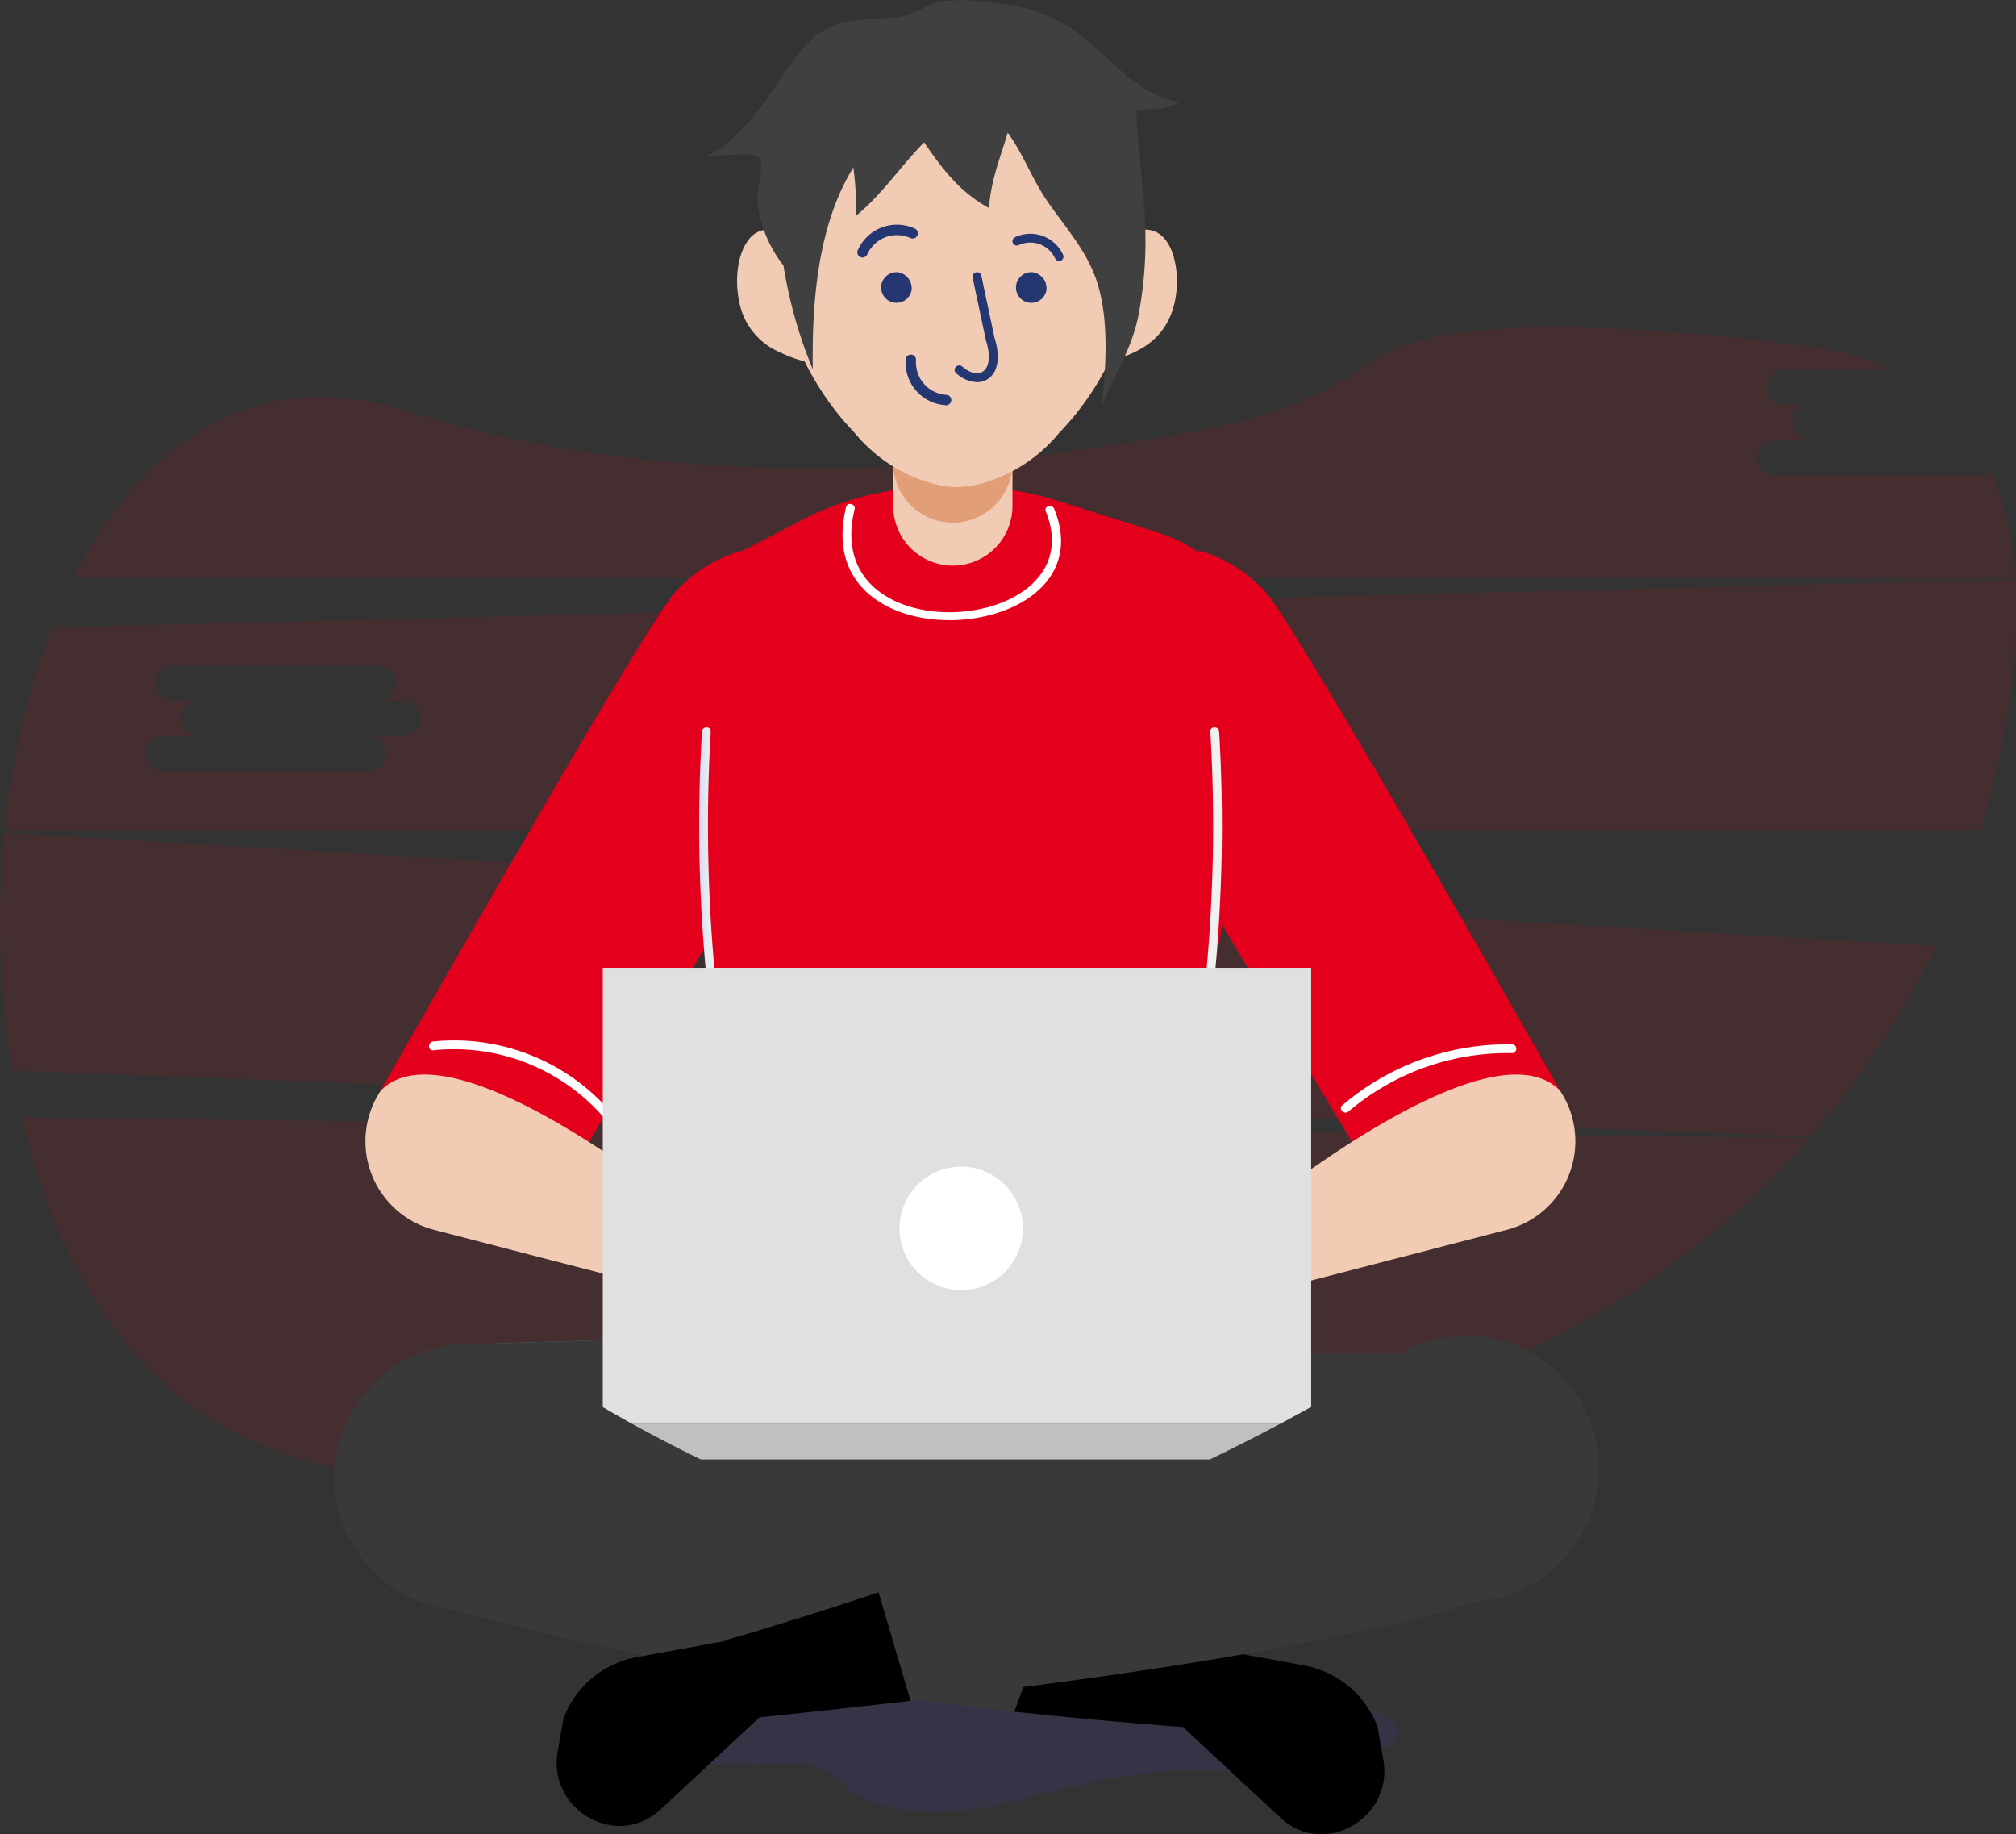 <svg xmlns="http://www.w3.org/2000/svg" xmlns:xlink="http://www.w3.org/1999/xlink" width="266" height="241.998" viewBox="0 0 266 241.998">
  <rect x="0" y="0" width="266" height="241.998" fill="#333333" stroke="none"/>
  <defs>
    <linearGradient id="linear-gradient" y1="0.5" x2="1" y2="0.5" gradientUnits="objectBoundingBox">
      <stop offset="0.002" stop-color="#d7dff2"/>
      <stop offset="0.486" stop-color="#e9ecf1"/>
      <stop offset="1" stop-color="#f1f1f1"/>
    </linearGradient>
    <linearGradient id="linear-gradient-2" x1="-33.5" y1="0.5" x2="-32.5" y2="0.5" xlink:href="#linear-gradient"/>
  </defs>
  <g id="Group_349" data-name="Group 349" transform="translate(-97.823 -60)">
    <g id="Group_44" data-name="Group 44" transform="translate(97.823 103.166)">
      <g id="Group_43" data-name="Group 43" transform="translate(0 0)">
        <path id="Path_330" data-name="Path 330" d="M63.3,476c4.209,17.99,13.119,33.541,27.2,41.079,29.264,15.665,95.263,7.586,144.521-1.7a112.792,112.792,0,0,0,64.139-36.667Z" transform="translate(-60.424 -371.751)" fill="#e4001c" opacity="0.1"/>
        <path id="Path_331" data-name="Path 331" d="M342.865,65.6H315.838a2.336,2.336,0,1,1,0-4.672h4.672a2.336,2.336,0,0,1,0-4.672h-3.336a2.336,2.336,0,0,1,0-4.672H331.28a37.327,37.327,0,0,0-11-3.033c-38.463-4.941-52.2-1.673-57.04,1.7a53.864,53.864,0,0,1-19.77,8.665c-23.732,4.9-68.113,10.787-108.339-1.886-19.993-6.3-34.853,4.345-43.758,22.131H347.556a41.742,41.742,0,0,0-3.174-14.121A2.323,2.323,0,0,1,342.865,65.6Z" transform="translate(-81.689 -46.03)" fill="#e4001c" opacity="0.1"/>
        <path id="Path_332" data-name="Path 332" d="M52.022,321.15a119.06,119.06,0,0,0,1.047,31.386l237.287,8.677a111.528,111.528,0,0,0,16.487-25.143Zm93.85,22.391H141.2a2.336,2.336,0,1,1,0,4.672H114.173a2.336,2.336,0,1,1,0-4.672h4.672a2.336,2.336,0,0,1,0-4.672h-3.336a2.336,2.336,0,1,1,0-4.672h27.027a2.336,2.336,0,1,1,0,4.672h3.336a2.336,2.336,0,1,1,0,4.672Z" transform="translate(-51.44 -254.446)" fill="#e4001c" opacity="0.1"/>
        <path id="Path_333" data-name="Path 333" d="M319.259,183.34,60.2,189.644a103.46,103.46,0,0,0-6.2,26.75H314.72a110.679,110.679,0,0,0,3.765-17.052A80.8,80.8,0,0,0,319.259,183.34ZM106.594,203.988h-4.672a2.336,2.336,0,0,1,0,4.672H74.895a2.336,2.336,0,1,1,0-4.672h4.672a2.336,2.336,0,0,1,0-4.672H76.231a2.336,2.336,0,1,1,0-4.672h27.027a2.336,2.336,0,1,1,0,4.672h3.336a2.336,2.336,0,0,1,0,4.672Z" transform="translate(-53.379 -150.048)" fill="#e4001c" opacity="0.1"/>
        <path id="Path_357" data-name="Path 357" d="M351.19,791.122c9.533,3.205,21.164,1.256,31.98,1.481a11.012,11.012,0,0,1,4.236.676,9.668,9.668,0,0,1,2.587,2.218c3.031,2.859,9.24,3.778,14.669,3.293s10.406-2.09,15.517-3.312c8.854-2.114,18.977-3.074,27.71-.771a7.223,7.223,0,0,0,2.5.371c1.916-.189,2.485-1.722,3.824-2.6,2.425-1.581,7.669-1.151,8.728-3.234.623-1.212-.81-2.473-2.369-3.307-5.969-3.191-14.509-3.717-22.321-3.225s-15.493,1.85-23.346,1.855c-9.783,0-19.236-2.083-28.925-2.936-6.711-.592-14.036-.519-20.327,1.212C358.857,784.743,357.353,788.972,351.19,791.122Z" transform="translate(-278.514 -603.03)" fill="#4f44ff" opacity="0.1"/>
        <rect id="Rectangle_86" data-name="Rectangle 86" width="12.608" height="1.697" rx="0.849" transform="translate(121.839 24.953)" fill="#eaeaf3"/>
        <ellipse id="Ellipse_102" data-name="Ellipse 102" cx="1.212" cy="1.212" rx="1.212" ry="1.212" transform="translate(137.599 24.711)" fill="#eaeaf3"/>
      </g>
    </g>
    <g id="Group_45" data-name="Group 45" transform="translate(141.98 60)">
      <path id="Path_21" data-name="Path 21" d="M298.325,239.454c3.656,13.968-3.857,30.738-10.231,43.709,0,0,35.8,25.589,80.792,2.026l-3.68-9.805a60.141,60.141,0,0,1-3.637-33.631l7.611-42.322a20,20,0,0,0-13.608-22.579l-10.192-3.237-3.18-1.008a38.77,38.77,0,0,0-11.7-1.81h-4.156a38.715,38.715,0,0,0-17.847,4.357h0l-9.633,4.994a19.951,19.951,0,0,0-10.111,22.8Z" transform="translate(-246.83 -106.549)" fill="#e4001c"/>
      <path id="Path_22" data-name="Path 22" d="M321.5,174.637a19.111,19.111,0,0,1,8.642,5.3c3.927,4,39.022,65.978,39.022,65.978,1.257,7.439-24.546,11.63-24.546,11.63l-23.245-38.839Z" transform="translate(-207.467 -102.006)" fill="#e4001c"/>
      <path id="Path_23" data-name="Path 23" d="M352.637,204.485a33.678,33.678,0,0,0-22.435,8.039c-.572.48.253,1.3.821.819a32.4,32.4,0,0,1,21.614-7.7A.581.581,0,0,0,352.637,204.485Z" transform="translate(-197.252 -66.704)" fill="#fff"/>
      <path id="Path_24" data-name="Path 24" d="M319.656,174.637a19.111,19.111,0,0,0-8.644,5.3c-3.925,4-39.022,65.978-39.022,65.978-1.255,7.439,24.546,11.63,24.546,11.63l23.245-38.839Z" transform="translate(-265.93 -102.006)" fill="#e4001c"/>
      <path id="Path_25" data-name="Path 25" d="M298.68,213.474a27.305,27.305,0,0,0-23.232-9.091c-.738.07-.744,1.231,0,1.159a26.208,26.208,0,0,1,22.411,8.753C298.357,214.851,299.175,214.028,298.68,213.474Z" transform="translate(-262.444 -66.979)" fill="#fff"/>
      <path id="Path_26" data-name="Path 26" d="M381.834,224.393h24.789L366.86,259.087l-38.308,2.768-51.4-38.742,29.412-.919Z" transform="translate(-259.777 -45.755)" fill="#4d8593"/>
      <path id="Path_27" data-name="Path 27" d="M381.834,224.393h24.789L366.86,259.087l-38.308,2.768-51.4-38.742,29.412-.919Z" transform="translate(-259.777 -45.755)" fill="#393939" style="mix-blend-mode: multiply;isolation: isolate"/>
      <g id="Group_32" data-name="Group 32" transform="translate(48.093 95.98)">
        <path id="Path_28" data-name="Path 28" d="M292.748,185.891c.044-.744-1.115-.742-1.159,0a208.646,208.646,0,0,0,.877,35.128c.079.733,1.24.742,1.159,0A208.881,208.881,0,0,1,292.748,185.891Z" transform="translate(-291.222 -185.334)" fill="url(#linear-gradient)"/>
        <path id="Path_29" data-name="Path 29" d="M322.6,185.891c-.044-.744,1.118-.742,1.161,0a208.878,208.878,0,0,1-.878,35.128c-.081.733-1.242.742-1.161,0A208.65,208.65,0,0,0,322.6,185.891Z" transform="translate(-255.153 -185.334)" fill="url(#linear-gradient-2)"/>
      </g>
      <path id="Path_30" data-name="Path 30" d="M310.819,189.59h0a7.867,7.867,0,0,0,7.867-7.867V165.837a2.163,2.163,0,0,0-2.161-2.161H305.113a2.162,2.162,0,0,0-2.161,2.161v15.886A7.867,7.867,0,0,0,310.819,189.59Z" transform="translate(-229.255 -114.971)" fill="#f1cbb3"/>
      <path id="Path_31" data-name="Path 31" d="M310.819,186.994h0a7.867,7.867,0,0,0,7.867-7.867V163.241a2.163,2.163,0,0,0-2.161-2.161H305.113a2.162,2.162,0,0,0-2.161,2.161v15.886A7.867,7.867,0,0,0,310.819,186.994Z" transform="translate(-229.255 -118.041)" fill="#e29f77"/>
      <g id="Group_33" data-name="Group 33" transform="translate(53.094 6.208)">
        <path id="Path_32" data-name="Path 32" d="M351.239,177.944c-1.172,5.095-5.025,6.7-8.613,7.727A37.069,37.069,0,0,1,336,195.121a20.2,20.2,0,0,1-10.526,6.745l-.358.072c-.24.048-.48.12-.718.168-.168.024-.336.024-.5.048-.144.024-.264.024-.408.048-.31.024-.644.048-.956.048-.334,0-.646-.024-.956-.048-.144-.024-.288-.024-.432-.048-.166-.024-.334-.024-.478-.048-.262-.048-.478-.12-.718-.168-.118-.024-.238-.048-.382-.072a20.2,20.2,0,0,1-10.525-6.745,37.776,37.776,0,0,1-5.885-8.037c-.262-.48-.5-.934-.74-1.412a15.843,15.843,0,0,1-3.183-1.172,9.012,9.012,0,0,1-5.407-6.555c-.646-2.846-.31-6.315,1.148-8.229a3.2,3.2,0,0,1,2.368-1.41,5.663,5.663,0,0,1,3.255.932,44.359,44.359,0,0,1,9.377-18.825,15.2,15.2,0,0,1,6.243-5,10.528,10.528,0,0,1,3.754-1.1,34.173,34.173,0,0,1,5.121,0,10.424,10.424,0,0,1,3.73,1.1,15.214,15.214,0,0,1,6.245,5,43.838,43.838,0,0,1,9.375,18.825,8.116,8.116,0,0,1,1.46-.67,4.444,4.444,0,0,1,1.794-.262C351.071,168.591,352.147,173.9,351.239,177.944Z" transform="translate(-293.513 -144.207)" fill="#f1cbb3"/>
      </g>
      <path id="Path_33" data-name="Path 33" d="M354.106,154.774c-4.687-.369-8.965-5.363-12.453-8.238-3.925-3.233-7.546-4.322-12.414-4.811a24.245,24.245,0,0,0-6.247-.225c-2.563.419-3.99,2.01-6.485,2.168-6.9.437-9.585.227-13.769,6.18-3,4.272-6.219,9.738-11.056,12.136,1.181.085,5.889-.7,6.784.065.956.819-.181,4.222-.124,5.662a16.367,16.367,0,0,0,3.46,8.668,60.627,60.627,0,0,0,3.872,13.719c-.142-8.744.629-19.034,5.352-26.641a42.871,42.871,0,0,1,.36,6.365c3.438-2.814,5.9-6.568,8.976-9.679,2.412,3.508,4.667,6.538,8.565,8.67.216-3.554,1.456-6.583,2.467-9.945,2.03,2.787,3.2,6.068,5.136,8.915,2.218,3.255,4.935,6.223,6.363,9.986,1.936,5.1,1.469,11.562.965,16.943,1.757-4.121,3.995-7.5,4.835-12.014a52.744,52.744,0,0,0,.875-9.615c-.015-5.95-1.006-11.429-1.207-17.244C350.454,155.739,352.242,155.922,354.106,154.774Z" transform="translate(-242.585 -141.363)" fill="#404040"/>
      <g id="Group_41" data-name="Group 41" transform="translate(68.96 29.651)">
        <g id="Group_35" data-name="Group 35">
          <g id="Group_34" data-name="Group 34">
            <path id="Path_34" data-name="Path 34" d="M301.431,159.265a.685.685,0,0,0,.644-.365,4.305,4.305,0,0,1,5.728-2.2.684.684,0,1,0,.57-1.244,5.646,5.646,0,0,0-7.511,2.811.681.681,0,0,0,.288.923A.629.629,0,0,0,301.431,159.265Z" transform="translate(-300.782 -154.947)" fill="#253770"/>
          </g>
        </g>
        <g id="Group_37" data-name="Group 37" transform="translate(20.47 1.209)">
          <g id="Group_36" data-name="Group 36">
            <path id="Path_35" data-name="Path 35" d="M310.335,156.876a.578.578,0,0,0,.611.122,3.614,3.614,0,0,1,4.848,1.744.574.574,0,1,0,1.046-.476,4.742,4.742,0,0,0-6.315-2.342.578.578,0,0,0-.325.749A.562.562,0,0,0,310.335,156.876Z" transform="translate(-310.159 -155.501)" fill="#253770"/>
          </g>
        </g>
        <g id="Group_39" data-name="Group 39" transform="translate(6.375 17.143)">
          <g id="Group_38" data-name="Group 38">
            <path id="Path_36" data-name="Path 36" d="M309.7,168.58a.683.683,0,0,0-.567-.474,4.292,4.292,0,0,1-4.06-4.573.682.682,0,1,0-1.36-.1,5.631,5.631,0,0,0,5.25,6.029.683.683,0,0,0,.762-.594A.648.648,0,0,0,309.7,168.58Z" transform="translate(-303.702 -162.8)" fill="#253770"/>
          </g>
        </g>
        <g id="Group_40" data-name="Group 40" transform="translate(12.839 6.259)">
          <path id="Path_37" data-name="Path 37" d="M309.625,172.323a2.557,2.557,0,0,0,1.414-.413c1.345-.875,1.683-2.881.908-5.363l-1.755-8.264a.589.589,0,1,0-1.153.244l1.766,8.319c.731,2.346.264,3.634-.41,4.073-.694.452-1.751.194-2.707-.644a.627.627,0,0,0-.858.022.558.558,0,0,0,0,.8A4.361,4.361,0,0,0,309.625,172.323Z" transform="translate(-306.663 -157.814)" fill="#253770"/>
        </g>
        <path id="Path_38" data-name="Path 38" d="M314.389,160.189a2.022,2.022,0,1,1-1.829-2.368A2.118,2.118,0,0,1,314.389,160.189Z" transform="translate(-289.441 -151.555)" fill="#253770"/>
        <path id="Path_39" data-name="Path 39" d="M306.241,160.186a2.022,2.022,0,1,1-1.829-2.366A2.123,2.123,0,0,1,306.241,160.186Z" transform="translate(-299.081 -151.555)" fill="#253770"/>
      </g>
      <path id="Path_40" data-name="Path 40" d="M311.491,239.493l-2-10.336a4.611,4.611,0,0,1,2.611-5.047l2.2-1.011a7.2,7.2,0,0,1,7.4.877l7.782,6.062a3.752,3.752,0,0,0,4.233.295l.434-.253,6.164-3.586s33.356-28.012,43-18.041a12.058,12.058,0,0,1-7.013,18.329l-30.664,7.95-8.24,2.141-5.422,1.414a6.3,6.3,0,0,1-3.351-.085l-11.158-3.475a1.3,1.3,0,0,0-1.668,1.022l-1.27,3.929A1.573,1.573,0,0,1,311.491,239.493Z" transform="translate(-221.62 -64.545)" fill="#f1cbb3"/>
      <path id="Path_41" data-name="Path 41" d="M344.886,239.493l2-10.336a4.616,4.616,0,0,0-2.611-5.047l-2.2-1.011a7.2,7.2,0,0,0-7.4.877l-7.784,6.062a3.752,3.752,0,0,1-4.233.295l-.434-.253-6.162-3.586s-33.355-28.012-43-18.041a12.058,12.058,0,0,0,7.013,18.329l30.666,7.95,8.238,2.141,5.424,1.414a6.3,6.3,0,0,0,3.348-.085l11.158-3.475a1.3,1.3,0,0,1,1.668,1.022l1.273,3.929A1.573,1.573,0,0,0,344.886,239.493Z" transform="translate(-266.998 -64.545)" fill="#f1cbb3"/>
      <g id="Group_43-2" data-name="Group 43" transform="translate(31.532 127.684)">
        <g id="Group_42" data-name="Group 42">
          <rect id="Rectangle_10" data-name="Rectangle 10" width="93.469" height="60.184" transform="translate(3.842)" fill="#e0e0e0"/>
          <path id="Path_42" data-name="Path 42" d="M382.451,227.43H285.973a2.336,2.336,0,0,0-2.338,2.338h0a2.338,2.338,0,0,0,2.338,2.338h96.478a2.339,2.339,0,0,0,2.338-2.338h0A2.338,2.338,0,0,0,382.451,227.43Z" transform="translate(-283.635 -167.246)" fill="silver"/>
        </g>
        <path id="Path_43" data-name="Path 43" d="M319.619,220.017a8.143,8.143,0,1,1-8.144-8.142A8.144,8.144,0,0,1,319.619,220.017Z" transform="translate(-260.336 -185.644)" fill="#fff"/>
      </g>
      <g id="Group_44-2" data-name="Group 44" transform="translate(0 176.202)">
        <path id="Path_44" data-name="Path 44" d="M269.629,244.077a17.6,17.6,0,0,0,13.509,13.293,16.981,16.981,0,0,0,1.74.275c22.5,6.177,47.3,10.558,73.984,13.431,7.273.8,14.7,1.467,22.249,2.034l13.042,12.121c.116.1.233.214.371.312,5.865,4.615,14.31-.723,13.04-8.074l-.762-4.339c0-.039-.02-.059-.02-.079a12.839,12.839,0,0,0-9.836-8.1l-13.49-2.462c-6.511-2.052-12.924-4.126-19.161-6.217-27.156-9.111-51.342-18.809-70.014-31.967a17.558,17.558,0,0,0-24.655,19.768Z" transform="translate(-269.19 -221.469)" fill="#393939"/>
        <path id="Path_45" data-name="Path 45" d="M310.271,252.831c7.273.8,14.7,1.467,22.249,2.034l13.042,12.121c.116.1.234.214.371.312,5.865,4.615,14.311-.722,13.04-8.074l-.762-4.339c0-.039-.02-.059-.02-.079a12.839,12.839,0,0,0-9.836-8.1l-13.49-2.462c-6.511-2.052-12.924-4.126-19.161-6.217Z" transform="translate(-220.598 -203.224)"/>
        <path id="Path_46" data-name="Path 46" d="M295.777,285.067c.135-.118.253-.216.371-.314l13.217-12.3c6.745-.705,13.413-1.43,19.942-2.191,29.092-3.362,55.6-7.371,75.137-13.158.587-.059,1.152-.157,1.74-.273a17.559,17.559,0,1,0-11.143-33.043c-20.021,12.944-43.757,23.4-69.957,32.164-6.588,2.229-13.333,4.32-20.215,6.335l.02.079-11.556,2.111a12.845,12.845,0,0,0-9.814,8.074c0,.039-.02.059-.02.1l-.764,4.339C281.464,284.342,289.912,289.662,295.777,285.067Z" transform="translate(-253.32 -222.086)" fill="#393939"/>
        <path id="Path_47" data-name="Path 47" d="M295.777,266.714c.135-.118.253-.216.371-.314l13.217-12.3c6.745-.705,13.413-1.43,19.942-2.192-1.057-3.617-2.8-9.462-4.224-14.311-6.588,2.229-13.333,4.32-20.215,6.335l.02.079-11.556,2.111a12.845,12.845,0,0,0-9.814,8.074c0,.039-.02.059-.02.1l-.764,4.339C281.464,265.989,289.912,271.309,295.777,266.714Z" transform="translate(-253.32 -203.733)"/>
      </g>
      <path id="Path_48" data-name="Path 48" d="M327.824,172.484c-.277-.683-1.4-.384-1.118.308,6.649,16.391-30,19.178-25.227-.253.179-.725-.941-1.032-1.118-.308C295.116,193.566,335.164,190.58,327.824,172.484Z" transform="translate(-232.881 -105.341)" fill="#fff"/>
    </g>
  </g>
</svg>
